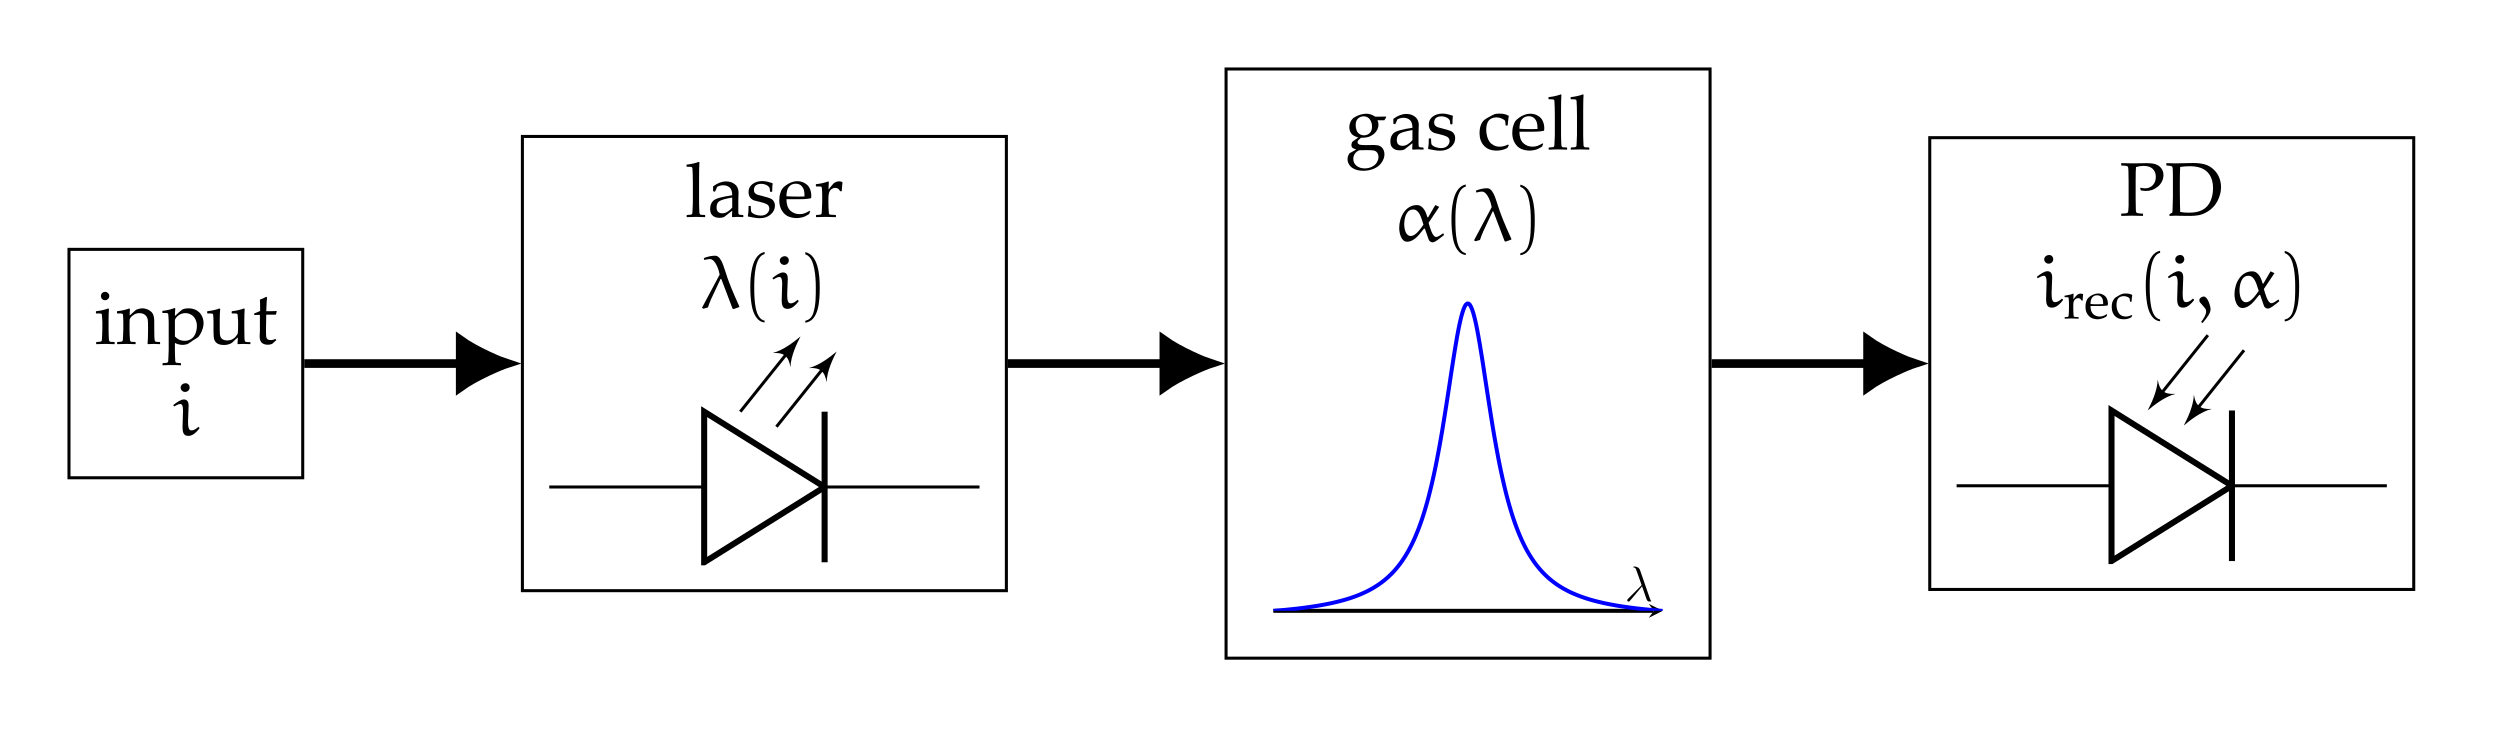 <?xml version="1.0" encoding="UTF-8"?>
<svg xmlns="http://www.w3.org/2000/svg" xmlns:xlink="http://www.w3.org/1999/xlink" width="327.14pt" height="97.42pt" viewBox="0 0 327.14 97.42" version="1.1">
<defs>
<g>
<symbol overflow="visible" id="glyph0-0">
<path style="stroke:none;" d="M 2.344 -2.312 L 2.219 -2.516 C 2.426 -2.586 2.531 -2.695 2.531 -2.844 C 2.531 -3.094 2.41 -3.219 2.172 -3.219 C 1.984 -3.219 1.836 -3.148 1.734 -3.016 C 1.641 -2.879 1.594 -2.707 1.594 -2.5 C 1.594 -2.281 1.672 -2.086 1.828 -1.922 C 1.984 -1.754 2.188 -1.672 2.438 -1.672 C 2.738 -1.672 2.988 -1.77 3.188 -1.969 C 3.383 -2.176 3.484 -2.43 3.484 -2.734 C 3.484 -3.117 3.352 -3.438 3.094 -3.688 C 2.844 -3.945 2.539 -4.078 2.188 -4.078 C 1.789 -4.078 1.453 -3.93 1.172 -3.641 C 0.891 -3.348 0.75 -3 0.75 -2.594 C 0.75 -2.051 0.926 -1.598 1.281 -1.234 C 1.645 -0.879 2.094 -0.703 2.625 -0.703 C 3.188 -0.703 3.648 -0.91 4.016 -1.328 C 4.379 -1.742 4.562 -2.254 4.562 -2.859 C 4.562 -3.391 4.41 -3.832 4.109 -4.188 C 3.816 -4.539 3.406 -4.773 2.875 -4.891 L 3.062 -5.25 C 3.656 -5.125 4.129 -4.848 4.484 -4.422 C 4.848 -3.992 5.031 -3.484 5.031 -2.891 C 5.031 -2.18 4.797 -1.578 4.328 -1.078 C 3.867 -0.578 3.297 -0.328 2.609 -0.328 C 1.93 -0.328 1.379 -0.535 0.953 -0.953 C 0.523 -1.379 0.312 -1.922 0.312 -2.578 C 0.312 -3.086 0.492 -3.531 0.859 -3.906 C 1.223 -4.289 1.66 -4.484 2.172 -4.484 C 2.648 -4.484 3.055 -4.328 3.391 -4.016 C 3.734 -3.703 3.906 -3.301 3.906 -2.812 C 3.906 -2.383 3.758 -2.023 3.469 -1.734 C 3.188 -1.441 2.836 -1.297 2.422 -1.297 C 2.055 -1.297 1.766 -1.41 1.547 -1.641 C 1.328 -1.867 1.219 -2.164 1.219 -2.531 C 1.219 -2.801 1.305 -3.035 1.484 -3.234 C 1.66 -3.441 1.891 -3.547 2.172 -3.547 C 2.379 -3.547 2.547 -3.477 2.672 -3.344 C 2.797 -3.219 2.859 -3.062 2.859 -2.875 C 2.859 -2.57 2.688 -2.383 2.344 -2.312 Z M 2.344 -2.312 "/>
</symbol>
<symbol overflow="visible" id="glyph0-1">
<path style="stroke:none;" d="M 1.406 -6.812 C 1.551 -6.812 1.676 -6.758 1.781 -6.656 C 1.895 -6.551 1.953 -6.422 1.953 -6.266 C 1.953 -6.117 1.895 -5.988 1.781 -5.875 C 1.676 -5.77 1.551 -5.719 1.406 -5.719 C 1.25 -5.719 1.117 -5.77 1.016 -5.875 C 0.91 -5.977 0.859 -6.109 0.859 -6.266 C 0.859 -6.422 0.91 -6.551 1.016 -6.656 C 1.117 -6.758 1.25 -6.812 1.406 -6.812 Z M 1.812 -4.641 L 1.906 -4.578 C 1.875 -4.148 1.859 -3.609 1.859 -2.953 L 1.859 -1.859 C 1.859 -1.785 1.863 -1.551 1.875 -1.156 C 1.883 -0.77 1.895 -0.547 1.906 -0.484 C 1.926 -0.422 1.953 -0.375 1.984 -0.344 C 2.016 -0.312 2.051 -0.289 2.094 -0.281 C 2.133 -0.281 2.305 -0.27 2.609 -0.25 L 2.656 -0.203 L 2.656 0 L 2.625 0.031 C 2.219 0.008 1.828 0 1.453 0 C 1.078 0 0.688 0.008 0.281 0.031 L 0.234 0 L 0.234 -0.203 L 0.281 -0.25 C 0.594 -0.27 0.77 -0.285 0.812 -0.297 C 0.852 -0.305 0.891 -0.328 0.922 -0.359 C 0.953 -0.391 0.973 -0.438 0.984 -0.5 C 0.992 -0.562 1.004 -0.77 1.016 -1.125 C 1.035 -1.477 1.047 -1.742 1.047 -1.922 L 1.047 -2.891 C 1.047 -3.016 1.035 -3.188 1.016 -3.406 C 1.004 -3.633 0.992 -3.773 0.984 -3.828 C 0.984 -3.879 0.961 -3.914 0.922 -3.938 C 0.879 -3.969 0.789 -3.984 0.656 -3.984 L 0.25 -3.984 L 0.203 -4.031 L 0.203 -4.234 L 0.25 -4.281 C 0.863 -4.352 1.383 -4.473 1.812 -4.641 Z M 1.438 0.297 Z M 1.438 0.297 "/>
</symbol>
<symbol overflow="visible" id="glyph0-2">
<path style="stroke:none;" d="M 1.672 -4.641 L 1.75 -4.578 C 1.738 -4.359 1.727 -4.07 1.719 -3.719 C 1.977 -3.938 2.223 -4.156 2.453 -4.375 C 2.523 -4.438 2.586 -4.477 2.641 -4.5 C 2.703 -4.531 2.801 -4.562 2.938 -4.594 C 3.082 -4.633 3.227 -4.656 3.375 -4.656 C 3.625 -4.656 3.863 -4.602 4.094 -4.5 C 4.32 -4.395 4.492 -4.273 4.609 -4.141 C 4.734 -4.004 4.816 -3.844 4.859 -3.656 C 4.91 -3.469 4.938 -3.234 4.938 -2.953 L 4.938 -2.094 C 4.938 -2.039 4.941 -1.641 4.953 -0.891 C 4.961 -0.578 5 -0.391 5.062 -0.328 C 5.125 -0.273 5.328 -0.25 5.672 -0.25 L 5.703 -0.203 L 5.703 0 L 5.672 0.031 C 5.254 0.008 4.973 0 4.828 0 C 4.742 0 4.508 0.008 4.125 0.031 L 4.062 -0.016 C 4.102 -0.43 4.125 -0.984 4.125 -1.672 L 4.125 -2.297 C 4.125 -2.68 4.113 -2.957 4.094 -3.125 C 4.07 -3.301 4.016 -3.457 3.922 -3.594 C 3.836 -3.727 3.719 -3.832 3.562 -3.906 C 3.414 -3.988 3.234 -4.031 3.016 -4.031 C 2.848 -4.031 2.703 -4.008 2.578 -3.969 C 2.461 -3.938 2.332 -3.867 2.188 -3.766 C 2.039 -3.66 1.93 -3.562 1.859 -3.469 C 1.785 -3.375 1.738 -3.285 1.719 -3.203 C 1.707 -3.129 1.703 -2.961 1.703 -2.703 L 1.703 -1.859 C 1.703 -1.785 1.707 -1.551 1.719 -1.156 C 1.738 -0.77 1.754 -0.547 1.766 -0.484 C 1.773 -0.422 1.797 -0.375 1.828 -0.344 C 1.859 -0.312 1.895 -0.289 1.938 -0.281 C 1.977 -0.281 2.156 -0.27 2.469 -0.25 L 2.5 -0.203 L 2.5 0 L 2.469 0.031 C 2.062 0.008 1.672 0 1.297 0 C 0.922 0 0.531 0.008 0.125 0.031 L 0.078 0 L 0.078 -0.203 L 0.125 -0.25 C 0.438 -0.27 0.613 -0.285 0.656 -0.297 C 0.695 -0.305 0.734 -0.328 0.766 -0.359 C 0.797 -0.391 0.816 -0.438 0.828 -0.5 C 0.836 -0.562 0.848 -0.77 0.859 -1.125 C 0.879 -1.477 0.891 -1.742 0.891 -1.922 L 0.891 -2.891 C 0.891 -3.016 0.883 -3.188 0.875 -3.406 C 0.863 -3.633 0.852 -3.773 0.844 -3.828 C 0.832 -3.879 0.805 -3.914 0.766 -3.938 C 0.723 -3.969 0.641 -3.984 0.516 -3.984 L 0.109 -3.984 L 0.062 -4.031 L 0.062 -4.234 L 0.094 -4.281 C 0.719 -4.352 1.242 -4.473 1.672 -4.641 Z M 1.672 -4.641 "/>
</symbol>
<symbol overflow="visible" id="glyph0-3">
<path style="stroke:none;" d="M 1.797 -4.703 L 1.891 -4.641 C 1.859 -4.266 1.844 -3.938 1.844 -3.656 C 2.281 -4.062 2.582 -4.328 2.75 -4.453 C 2.926 -4.586 3.227 -4.656 3.656 -4.656 C 3.926 -4.656 4.172 -4.613 4.391 -4.531 C 4.609 -4.457 4.805 -4.336 4.984 -4.172 C 5.172 -4.004 5.316 -3.797 5.422 -3.547 C 5.535 -3.297 5.594 -3.004 5.594 -2.672 C 5.594 -2.441 5.551 -2.207 5.469 -1.969 C 5.395 -1.727 5.297 -1.504 5.172 -1.297 C 5.055 -1.098 4.961 -0.961 4.891 -0.891 C 4.816 -0.828 4.664 -0.727 4.438 -0.594 C 4.227 -0.469 4.023 -0.332 3.828 -0.188 C 3.691 -0.094 3.594 -0.031 3.531 0 C 3.477 0.031 3.383 0.055 3.25 0.078 C 3.125 0.109 2.988 0.125 2.844 0.125 C 2.508 0.125 2.176 0.039 1.844 -0.125 L 1.844 0.906 C 1.844 0.977 1.848 1.207 1.859 1.594 C 1.867 1.988 1.879 2.219 1.891 2.281 C 1.91 2.344 1.938 2.391 1.969 2.422 C 2 2.453 2.035 2.469 2.078 2.469 C 2.117 2.477 2.289 2.492 2.594 2.516 L 2.641 2.562 L 2.641 2.766 L 2.609 2.797 C 2.203 2.773 1.812 2.766 1.438 2.766 C 1.062 2.766 0.672 2.773 0.266 2.797 L 0.219 2.766 L 0.219 2.562 L 0.266 2.516 C 0.578 2.492 0.754 2.477 0.797 2.469 C 0.836 2.457 0.875 2.438 0.906 2.406 C 0.938 2.375 0.957 2.32 0.969 2.25 C 0.977 2.188 0.988 1.973 1 1.609 C 1.02 1.242 1.031 0.969 1.031 0.781 L 1.031 -2.938 C 1.031 -3.113 1.02 -3.312 1 -3.531 C 0.988 -3.75 0.977 -3.875 0.969 -3.906 C 0.957 -3.945 0.93 -3.977 0.891 -4 C 0.859 -4.031 0.781 -4.047 0.656 -4.047 L 0.25 -4.047 L 0.203 -4.078 L 0.203 -4.297 L 0.234 -4.328 C 0.859 -4.398 1.379 -4.523 1.797 -4.703 Z M 1.844 -0.969 C 1.988 -0.812 2.172 -0.676 2.391 -0.562 C 2.609 -0.457 2.852 -0.406 3.125 -0.406 C 3.438 -0.406 3.711 -0.484 3.953 -0.641 C 4.203 -0.797 4.391 -1.023 4.516 -1.328 C 4.648 -1.641 4.719 -1.984 4.719 -2.359 C 4.719 -2.66 4.656 -2.941 4.531 -3.203 C 4.414 -3.461 4.234 -3.664 3.984 -3.812 C 3.742 -3.957 3.484 -4.031 3.203 -4.031 C 3.023 -4.031 2.852 -4 2.688 -3.938 C 2.531 -3.883 2.379 -3.797 2.234 -3.672 C 2.098 -3.555 2 -3.445 1.938 -3.344 C 1.875 -3.238 1.844 -3.148 1.844 -3.078 C 1.844 -3.016 1.844 -2.941 1.844 -2.859 Z M 1.844 -0.969 "/>
</symbol>
<symbol overflow="visible" id="glyph0-4">
<path style="stroke:none;" d="M 1.688 -4.641 L 1.781 -4.578 C 1.738 -4.148 1.719 -3.609 1.719 -2.953 L 1.719 -1.828 C 1.719 -1.41 1.75 -1.117 1.812 -0.953 C 1.875 -0.785 1.984 -0.66 2.141 -0.578 C 2.297 -0.492 2.484 -0.453 2.703 -0.453 C 2.941 -0.453 3.156 -0.5 3.344 -0.594 C 3.539 -0.688 3.703 -0.816 3.828 -0.984 C 3.961 -1.148 4.039 -1.258 4.062 -1.312 C 4.082 -1.375 4.098 -1.539 4.109 -1.812 L 4.125 -2.359 L 4.125 -2.891 C 4.125 -3.016 4.113 -3.188 4.094 -3.406 C 4.082 -3.633 4.07 -3.773 4.062 -3.828 C 4.051 -3.879 4.023 -3.914 3.984 -3.938 C 3.941 -3.969 3.859 -3.984 3.734 -3.984 L 3.328 -3.984 L 3.281 -4.031 L 3.281 -4.234 L 3.328 -4.281 C 3.941 -4.352 4.461 -4.473 4.891 -4.641 L 4.984 -4.578 C 4.953 -4.148 4.938 -3.609 4.938 -2.953 L 4.938 -2.094 C 4.938 -2.051 4.941 -1.656 4.953 -0.906 C 4.961 -0.625 4.977 -0.453 5 -0.391 C 5.031 -0.336 5.066 -0.297 5.109 -0.266 C 5.16 -0.242 5.305 -0.234 5.547 -0.234 L 5.688 -0.234 L 5.734 -0.203 L 5.734 0 L 5.688 0.031 C 5.238 0.008 4.938 0 4.781 0 C 4.582 0 4.352 0.008 4.094 0.031 L 4.047 0 C 4.066 -0.332 4.082 -0.613 4.094 -0.844 C 3.883 -0.688 3.648 -0.473 3.391 -0.203 C 3.285 -0.109 3.141 -0.031 2.953 0.031 C 2.766 0.102 2.551 0.141 2.312 0.141 C 1.945 0.141 1.66 0.082 1.453 -0.031 C 1.254 -0.145 1.113 -0.301 1.031 -0.5 C 0.945 -0.707 0.906 -1.055 0.906 -1.547 L 0.906 -2.891 C 0.906 -3.016 0.898 -3.188 0.891 -3.406 C 0.879 -3.633 0.867 -3.773 0.859 -3.828 C 0.848 -3.879 0.82 -3.914 0.781 -3.938 C 0.738 -3.969 0.656 -3.984 0.531 -3.984 L 0.125 -3.984 L 0.078 -4.031 L 0.078 -4.234 L 0.109 -4.281 C 0.734 -4.352 1.258 -4.473 1.688 -4.641 Z M 2.844 -4.953 Z M 2.891 0.297 Z M 2.891 0.297 "/>
</symbol>
<symbol overflow="visible" id="glyph0-5">
<path style="stroke:none;" d="M 0.219 -3.828 L 0.219 -3.953 L 0.266 -4 C 0.566 -4.113 0.812 -4.219 1 -4.312 C 1 -5.156 0.988 -5.648 0.969 -5.797 C 1.301 -5.91 1.578 -6.035 1.797 -6.172 L 1.906 -6.062 C 1.875 -5.863 1.836 -5.27 1.797 -4.281 C 1.953 -4.281 2.125 -4.281 2.312 -4.281 C 2.695 -4.281 2.973 -4.289 3.141 -4.312 L 3.172 -4.281 L 3.078 -3.875 L 3.047 -3.828 C 2.879 -3.828 2.695 -3.828 2.5 -3.828 C 2.312 -3.828 2.078 -3.828 1.797 -3.828 L 1.766 -1.844 C 1.766 -1.383 1.773 -1.082 1.797 -0.938 C 1.816 -0.801 1.875 -0.691 1.969 -0.609 C 2.062 -0.535 2.203 -0.5 2.391 -0.5 C 2.609 -0.5 2.812 -0.555 3 -0.672 L 3.109 -0.484 C 3.035 -0.43 2.852 -0.27 2.562 0 C 2.383 0.07 2.211 0.109 2.047 0.109 C 1.305 0.109 0.938 -0.242 0.938 -0.953 C 0.938 -1.211 0.945 -1.43 0.969 -1.609 C 0.969 -1.66 0.969 -1.719 0.969 -1.781 L 0.969 -3.797 L 0.766 -3.797 C 0.617 -3.797 0.453 -3.789 0.266 -3.781 Z M 0.219 -3.828 "/>
</symbol>
<symbol overflow="visible" id="glyph0-6">
<path style="stroke:none;" d="M 1.828 -7.203 L 1.906 -7.156 C 1.875 -6.781 1.859 -6.031 1.859 -4.906 L 1.859 -1.859 C 1.859 -1.785 1.863 -1.551 1.875 -1.156 C 1.883 -0.77 1.895 -0.547 1.906 -0.484 C 1.926 -0.422 1.953 -0.375 1.984 -0.344 C 2.016 -0.312 2.051 -0.289 2.094 -0.281 C 2.133 -0.281 2.312 -0.27 2.625 -0.25 L 2.656 -0.203 L 2.656 0 L 2.625 0.031 C 2.219 0.008 1.828 0 1.453 0 C 1.078 0 0.688 0.008 0.281 0.031 L 0.234 0 L 0.234 -0.203 L 0.281 -0.25 C 0.594 -0.27 0.77 -0.285 0.812 -0.297 C 0.852 -0.305 0.891 -0.328 0.922 -0.359 C 0.953 -0.391 0.973 -0.438 0.984 -0.5 C 0.992 -0.562 1.004 -0.77 1.016 -1.125 C 1.035 -1.477 1.047 -1.742 1.047 -1.922 L 1.047 -4.453 L 1.031 -5.484 C 1.02 -5.836 1.008 -6.082 1 -6.219 C 0.988 -6.363 0.973 -6.445 0.953 -6.469 C 0.93 -6.5 0.895 -6.52 0.844 -6.531 C 0.801 -6.551 0.609 -6.562 0.266 -6.562 L 0.219 -6.594 L 0.219 -6.812 L 0.25 -6.844 C 0.875 -6.914 1.398 -7.035 1.828 -7.203 Z M 1.828 -7.203 "/>
</symbol>
<symbol overflow="visible" id="glyph0-7">
<path style="stroke:none;" d="M 1.031 -3.297 L 0.844 -3.344 L 0.797 -3.391 L 0.797 -4 C 1.379 -4.426 1.941 -4.641 2.484 -4.641 C 2.859 -4.641 3.164 -4.566 3.406 -4.422 C 3.656 -4.285 3.836 -4.113 3.953 -3.906 C 4.066 -3.695 4.125 -3.453 4.125 -3.172 L 4.094 -2.203 L 4.094 -0.75 C 4.094 -0.551 4.102 -0.43 4.125 -0.391 C 4.156 -0.348 4.188 -0.316 4.219 -0.297 C 4.258 -0.285 4.328 -0.273 4.422 -0.266 L 4.703 -0.25 L 4.75 -0.203 L 4.75 0 L 4.703 0.031 C 4.473 0.008 4.254 0 4.047 0 C 3.848 0 3.613 0.008 3.344 0.031 L 3.266 -0.031 L 3.297 -0.812 L 2.234 0.016 C 2.055 0.086 1.859 0.125 1.641 0.125 C 1.379 0.125 1.156 0.078 0.969 -0.016 C 0.789 -0.109 0.648 -0.238 0.547 -0.406 C 0.453 -0.582 0.406 -0.789 0.406 -1.031 C 0.406 -1.508 0.551 -1.879 0.844 -2.141 C 1.145 -2.41 1.961 -2.641 3.297 -2.828 C 3.297 -3.305 3.188 -3.645 2.969 -3.844 C 2.75 -4.039 2.461 -4.141 2.109 -4.141 C 1.922 -4.141 1.75 -4.109 1.594 -4.047 C 1.438 -3.992 1.348 -3.953 1.328 -3.922 C 1.305 -3.891 1.219 -3.691 1.062 -3.328 Z M 3.297 -2.531 C 2.379 -2.375 1.805 -2.207 1.578 -2.031 C 1.359 -1.863 1.25 -1.598 1.25 -1.234 C 1.25 -0.723 1.504 -0.469 2.016 -0.469 C 2.441 -0.469 2.867 -0.719 3.297 -1.219 Z M 2.469 -4.953 Z M 2.359 0.297 Z M 2.359 0.297 "/>
</symbol>
<symbol overflow="visible" id="glyph0-8">
<path style="stroke:none;" d="M 0.484 -1.438 L 0.703 -1.438 L 0.75 -1.391 C 0.75 -1.117 0.766 -0.883 0.797 -0.688 C 0.891 -0.531 1.062 -0.406 1.312 -0.312 C 1.562 -0.219 1.805 -0.172 2.047 -0.172 C 2.391 -0.172 2.66 -0.258 2.859 -0.438 C 3.066 -0.625 3.172 -0.848 3.172 -1.109 C 3.172 -1.242 3.133 -1.363 3.062 -1.469 C 2.988 -1.57 2.875 -1.656 2.719 -1.719 C 2.57 -1.789 2.305 -1.875 1.922 -1.969 C 1.586 -2.039 1.352 -2.098 1.219 -2.141 C 1.082 -2.18 0.953 -2.254 0.828 -2.359 C 0.703 -2.461 0.609 -2.586 0.547 -2.734 C 0.484 -2.891 0.453 -3.062 0.453 -3.25 C 0.453 -3.688 0.625 -4.035 0.969 -4.297 C 1.312 -4.555 1.742 -4.688 2.266 -4.688 C 2.484 -4.688 2.719 -4.656 2.969 -4.594 C 3.227 -4.531 3.426 -4.473 3.562 -4.422 L 3.609 -4.359 C 3.578 -4.223 3.555 -3.879 3.547 -3.328 L 3.516 -3.281 L 3.312 -3.281 L 3.266 -3.328 C 3.254 -3.523 3.238 -3.66 3.219 -3.734 C 3.195 -3.816 3.141 -3.906 3.047 -4 C 2.953 -4.094 2.816 -4.172 2.641 -4.234 C 2.473 -4.297 2.289 -4.328 2.094 -4.328 C 1.895 -4.328 1.727 -4.297 1.594 -4.234 C 1.457 -4.18 1.348 -4.094 1.266 -3.969 C 1.191 -3.852 1.156 -3.711 1.156 -3.547 C 1.156 -3.422 1.176 -3.312 1.219 -3.219 C 1.27 -3.125 1.348 -3.047 1.453 -2.984 C 1.555 -2.922 1.664 -2.879 1.781 -2.859 L 2.312 -2.719 C 2.77 -2.602 3.094 -2.504 3.281 -2.422 C 3.477 -2.348 3.629 -2.227 3.734 -2.062 C 3.848 -1.895 3.906 -1.695 3.906 -1.469 C 3.906 -1.02 3.719 -0.633 3.344 -0.312 C 2.977 0.008 2.504 0.172 1.922 0.172 C 1.711 0.172 1.457 0.145 1.156 0.094 C 0.852 0.051 0.598 0.004 0.391 -0.047 L 0.359 -0.109 L 0.406 -0.438 C 0.426 -0.539 0.438 -0.641 0.438 -0.734 C 0.438 -0.836 0.441 -1.055 0.453 -1.391 Z M 0.484 -1.438 "/>
</symbol>
<symbol overflow="visible" id="glyph0-9">
<path style="stroke:none;" d="M 4.297 -0.719 L 4.141 -0.359 C 3.805 -0.141 3.504 0 3.234 0.062 C 2.973 0.125 2.738 0.156 2.531 0.156 C 2.145 0.156 1.773 0.082 1.422 -0.062 C 1.078 -0.219 0.797 -0.477 0.578 -0.844 C 0.359 -1.207 0.25 -1.645 0.25 -2.156 C 0.25 -2.5 0.289 -2.805 0.375 -3.078 C 0.457 -3.359 0.547 -3.562 0.641 -3.688 C 0.734 -3.82 0.891 -3.969 1.109 -4.125 C 1.328 -4.289 1.562 -4.422 1.812 -4.516 C 2.062 -4.617 2.328 -4.672 2.609 -4.672 C 2.992 -4.672 3.332 -4.578 3.625 -4.391 C 3.926 -4.211 4.133 -3.977 4.25 -3.688 C 4.375 -3.406 4.438 -3.102 4.438 -2.781 C 4.438 -2.688 4.43 -2.594 4.422 -2.5 L 4.375 -2.438 C 4.156 -2.383 3.859 -2.348 3.484 -2.328 C 3.109 -2.316 2.863 -2.312 2.75 -2.312 L 1.188 -2.312 C 1.188 -1.645 1.352 -1.148 1.688 -0.828 C 2.02 -0.516 2.426 -0.359 2.906 -0.359 C 3.133 -0.359 3.352 -0.395 3.562 -0.469 C 3.77 -0.551 3.988 -0.66 4.219 -0.797 Z M 1.188 -2.703 C 1.238 -2.691 1.457 -2.68 1.844 -2.672 C 2.238 -2.66 2.531 -2.656 2.719 -2.656 C 3.176 -2.656 3.453 -2.66 3.547 -2.672 C 3.547 -2.754 3.547 -2.816 3.547 -2.859 C 3.547 -3.359 3.441 -3.727 3.234 -3.969 C 3.035 -4.219 2.758 -4.344 2.406 -4.344 C 2.02 -4.344 1.719 -4.203 1.5 -3.922 C 1.289 -3.648 1.188 -3.242 1.188 -2.703 Z M 2.547 -4.953 Z M 2.484 0.297 Z M 2.484 0.297 "/>
</symbol>
<symbol overflow="visible" id="glyph0-10">
<path style="stroke:none;" d="M 1.875 -4.641 L 1.969 -4.578 C 1.945 -4.391 1.93 -4.055 1.922 -3.578 L 2.281 -4.031 C 2.406 -4.188 2.508 -4.305 2.594 -4.391 C 2.688 -4.473 2.797 -4.535 2.922 -4.578 C 3.047 -4.629 3.176 -4.656 3.312 -4.656 C 3.445 -4.656 3.578 -4.625 3.703 -4.562 L 3.75 -4.5 C 3.695 -4.062 3.664 -3.68 3.656 -3.359 L 3.438 -3.359 C 3.301 -3.648 3.094 -3.797 2.812 -3.797 C 2.602 -3.797 2.426 -3.734 2.281 -3.609 C 2.133 -3.484 2.035 -3.32 1.984 -3.125 C 1.93 -2.938 1.906 -2.691 1.906 -2.391 L 1.906 -1.859 C 1.906 -1.754 1.91 -1.508 1.922 -1.125 C 1.941 -0.75 1.957 -0.531 1.969 -0.469 C 1.977 -0.414 2 -0.375 2.031 -0.344 C 2.062 -0.32 2.102 -0.305 2.156 -0.297 C 2.207 -0.285 2.441 -0.27 2.859 -0.25 L 2.891 -0.203 L 2.891 0 L 2.859 0.031 C 2.422 0.008 1.969 0 1.5 0 C 1.125 0 0.734 0.008 0.328 0.031 L 0.281 0 L 0.281 -0.203 L 0.328 -0.25 C 0.641 -0.27 0.816 -0.285 0.859 -0.297 C 0.898 -0.305 0.938 -0.328 0.969 -0.359 C 1 -0.391 1.02 -0.438 1.031 -0.5 C 1.039 -0.562 1.051 -0.77 1.062 -1.125 C 1.082 -1.477 1.094 -1.742 1.094 -1.922 L 1.094 -2.891 C 1.094 -3.016 1.086 -3.188 1.078 -3.406 C 1.066 -3.633 1.055 -3.773 1.047 -3.828 C 1.035 -3.879 1.008 -3.914 0.969 -3.938 C 0.926 -3.969 0.844 -3.984 0.719 -3.984 L 0.312 -3.984 L 0.266 -4.031 L 0.266 -4.234 L 0.297 -4.281 C 0.922 -4.352 1.445 -4.473 1.875 -4.641 Z M 1.875 -4.641 "/>
</symbol>
<symbol overflow="visible" id="glyph0-11">
<path style="stroke:none;" d="M 5.375 -4.297 L 5.406 -4.219 C 5.27 -4.008 5.188 -3.875 5.156 -3.812 L 4.25 -3.812 C 4.344 -3.633 4.391 -3.445 4.391 -3.25 C 4.391 -3.02 4.336 -2.797 4.234 -2.578 C 4.129 -2.367 3.984 -2.188 3.797 -2.031 C 3.609 -1.875 3.395 -1.75 3.156 -1.656 C 2.914 -1.57 2.645 -1.531 2.344 -1.531 L 2.109 -1.531 C 1.922 -1.375 1.797 -1.258 1.734 -1.188 C 1.68 -1.113 1.656 -1.035 1.656 -0.953 C 1.656 -0.816 1.719 -0.719 1.844 -0.656 C 1.977 -0.594 2.254 -0.562 2.672 -0.562 L 3.766 -0.578 C 4.109 -0.578 4.367 -0.535 4.547 -0.453 C 4.734 -0.379 4.883 -0.238 5 -0.031 C 5.113 0.176 5.172 0.398 5.172 0.641 C 5.172 0.992 5.051 1.348 4.812 1.703 C 4.582 2.055 4.25 2.328 3.812 2.516 C 3.375 2.703 2.91 2.797 2.422 2.797 C 2.129 2.797 1.859 2.766 1.609 2.703 C 1.367 2.641 1.156 2.547 0.969 2.422 C 0.781 2.297 0.629 2.129 0.516 1.922 C 0.398 1.723 0.344 1.516 0.344 1.297 C 0.344 1.18 0.359 1.055 0.391 0.922 C 0.43 0.797 0.504 0.656 0.609 0.5 L 1.484 0.016 C 1.203 -0.078 1.023 -0.164 0.953 -0.25 C 0.879 -0.332 0.844 -0.438 0.844 -0.562 C 0.844 -0.688 0.883 -0.832 0.969 -1 L 1.75 -1.562 C 1.289 -1.688 0.977 -1.867 0.812 -2.109 C 0.656 -2.348 0.578 -2.609 0.578 -2.891 C 0.578 -3.148 0.633 -3.398 0.75 -3.641 C 0.863 -3.879 1.031 -4.066 1.25 -4.203 C 1.477 -4.348 1.734 -4.461 2.016 -4.547 C 2.305 -4.629 2.566 -4.672 2.797 -4.672 C 3.203 -4.672 3.594 -4.539 3.969 -4.281 C 4.551 -4.281 5.02 -4.285 5.375 -4.297 Z M 1.406 -3.172 C 1.406 -2.973 1.441 -2.758 1.516 -2.531 C 1.598 -2.301 1.727 -2.129 1.906 -2.016 C 2.082 -1.898 2.281 -1.844 2.5 -1.844 C 2.781 -1.844 3.023 -1.938 3.234 -2.125 C 3.441 -2.312 3.547 -2.609 3.547 -3.016 C 3.547 -3.348 3.453 -3.648 3.266 -3.922 C 3.078 -4.191 2.805 -4.328 2.453 -4.328 C 2.16 -4.328 1.91 -4.227 1.703 -4.031 C 1.504 -3.844 1.406 -3.555 1.406 -3.172 Z M 2.844 0.094 C 2.312 0.094 2.004 0.098 1.922 0.109 C 1.848 0.117 1.738 0.172 1.594 0.266 C 1.445 0.367 1.328 0.504 1.234 0.672 C 1.141 0.836 1.094 1.023 1.094 1.234 C 1.094 1.598 1.227 1.895 1.5 2.125 C 1.781 2.363 2.145 2.484 2.594 2.484 C 2.938 2.484 3.254 2.41 3.547 2.266 C 3.836 2.117 4.051 1.926 4.188 1.688 C 4.32 1.445 4.391 1.219 4.391 1 C 4.391 0.781 4.332 0.586 4.219 0.422 C 4.102 0.266 3.953 0.172 3.766 0.141 C 3.586 0.109 3.281 0.094 2.844 0.094 Z M 2.844 0.094 "/>
</symbol>
<symbol overflow="visible" id="glyph0-12">
<path style="stroke:none;" d="M 4.219 -0.516 L 4.031 -0.188 C 3.613 0.039 3.145 0.156 2.625 0.156 C 1.914 0.156 1.363 -0.055 0.969 -0.484 C 0.582 -0.91 0.391 -1.457 0.391 -2.125 C 0.391 -2.438 0.422 -2.711 0.484 -2.953 C 0.555 -3.191 0.641 -3.383 0.734 -3.531 C 0.836 -3.688 0.953 -3.812 1.078 -3.906 C 1.203 -4 1.41 -4.125 1.703 -4.281 C 1.992 -4.445 2.211 -4.555 2.359 -4.609 C 2.516 -4.66 2.723 -4.688 2.984 -4.688 C 3.492 -4.688 3.906 -4.586 4.219 -4.391 C 4.156 -4.023 4.109 -3.617 4.078 -3.172 L 4.047 -3.125 L 3.844 -3.125 L 3.797 -3.172 C 3.785 -3.441 3.766 -3.625 3.734 -3.719 C 3.711 -3.812 3.582 -3.91 3.344 -4.016 C 3.113 -4.129 2.867 -4.188 2.609 -4.188 C 2.336 -4.188 2.098 -4.129 1.891 -4.016 C 1.68 -3.898 1.523 -3.719 1.422 -3.469 C 1.316 -3.219 1.266 -2.914 1.266 -2.562 C 1.266 -2.258 1.305 -1.961 1.391 -1.672 C 1.473 -1.391 1.582 -1.156 1.719 -0.969 C 1.863 -0.789 2.047 -0.645 2.266 -0.531 C 2.492 -0.414 2.75 -0.359 3.031 -0.359 C 3.207 -0.359 3.379 -0.379 3.547 -0.422 C 3.711 -0.461 3.906 -0.535 4.125 -0.641 Z M 4.219 -0.516 "/>
</symbol>
<symbol overflow="visible" id="glyph0-13">
<path style="stroke:none;" d="M 0.281 -6.875 C 1.102 -6.852 1.625 -6.844 1.844 -6.844 C 2.156 -6.844 2.5 -6.848 2.875 -6.859 C 3.281 -6.867 3.531 -6.875 3.625 -6.875 C 4.07 -6.875 4.441 -6.828 4.734 -6.734 C 5.035 -6.641 5.285 -6.469 5.484 -6.219 C 5.68 -5.969 5.781 -5.664 5.781 -5.312 C 5.781 -5.02 5.711 -4.738 5.578 -4.469 C 5.441 -4.195 5.25 -3.961 5 -3.766 C 4.758 -3.578 4.516 -3.441 4.266 -3.359 C 4.016 -3.273 3.754 -3.234 3.484 -3.234 C 3.285 -3.234 3.062 -3.258 2.812 -3.312 L 2.734 -3.609 L 2.781 -3.656 C 3.02 -3.602 3.219 -3.578 3.375 -3.578 C 3.789 -3.578 4.129 -3.719 4.391 -4 C 4.648 -4.281 4.781 -4.641 4.781 -5.078 C 4.781 -5.516 4.645 -5.863 4.375 -6.125 C 4.113 -6.383 3.707 -6.516 3.156 -6.516 C 2.863 -6.516 2.539 -6.461 2.188 -6.359 C 2.156 -6.109 2.141 -5.504 2.141 -4.547 L 2.141 -2.297 L 2.156 -1.344 C 2.156 -0.977 2.16 -0.738 2.172 -0.625 C 2.191 -0.52 2.219 -0.445 2.25 -0.406 C 2.281 -0.375 2.336 -0.348 2.422 -0.328 C 2.516 -0.305 2.734 -0.285 3.078 -0.266 L 3.109 -0.25 L 3.109 0 L 3.078 0.031 C 2.242 0.008 1.773 0 1.672 0 C 1.566 0 1.102 0.008 0.281 0.031 L 0.25 0 L 0.25 -0.25 L 0.281 -0.266 C 0.582 -0.285 0.785 -0.301 0.891 -0.312 C 0.992 -0.332 1.062 -0.359 1.094 -0.391 C 1.125 -0.422 1.148 -0.488 1.172 -0.594 C 1.191 -0.695 1.207 -0.922 1.219 -1.266 L 1.219 -4.547 L 1.203 -5.5 C 1.203 -5.863 1.191 -6.098 1.172 -6.203 C 1.16 -6.316 1.141 -6.391 1.109 -6.422 C 1.078 -6.461 1.016 -6.492 0.922 -6.516 C 0.836 -6.535 0.625 -6.551 0.281 -6.562 L 0.25 -6.594 L 0.25 -6.844 Z M 0.281 -6.875 "/>
</symbol>
<symbol overflow="visible" id="glyph0-14">
<path style="stroke:none;" d="M 0.141 -6.844 L 0.188 -6.875 C 0.75 -6.852 1.129 -6.844 1.328 -6.844 L 3.609 -6.891 C 4.254 -6.891 4.785 -6.828 5.203 -6.703 C 5.617 -6.578 5.988 -6.363 6.312 -6.062 C 6.633 -5.77 6.879 -5.422 7.047 -5.016 C 7.211 -4.617 7.297 -4.195 7.297 -3.75 C 7.297 -3.312 7.219 -2.879 7.062 -2.453 C 6.914 -2.023 6.703 -1.641 6.422 -1.297 C 6.141 -0.961 5.816 -0.691 5.453 -0.484 C 5.098 -0.273 4.738 -0.133 4.375 -0.062 C 4.02 0 3.656 0.031 3.281 0.031 C 3.031 0.031 2.551 0.023 1.844 0.016 C 1.613 0.004 1.461 0 1.391 0 C 1.172 0 0.898 0.008 0.578 0.031 L 0.547 0 L 0.547 -0.156 L 0.578 -0.203 C 0.766 -0.305 0.875 -0.367 0.906 -0.391 C 0.938 -0.41 0.957 -0.691 0.969 -1.234 C 0.988 -1.785 1 -2.203 1 -2.484 L 1 -5.375 C 1 -5.613 0.992 -5.805 0.984 -5.953 C 0.984 -6.109 0.973 -6.219 0.953 -6.281 C 0.941 -6.352 0.922 -6.398 0.891 -6.422 C 0.867 -6.453 0.832 -6.473 0.781 -6.484 C 0.738 -6.504 0.664 -6.52 0.562 -6.531 L 0.188 -6.562 L 0.141 -6.594 Z M 1.953 -0.484 C 2.273 -0.422 2.656 -0.391 3.094 -0.391 C 3.844 -0.391 4.441 -0.516 4.891 -0.766 C 5.348 -1.023 5.688 -1.398 5.906 -1.891 C 6.133 -2.391 6.25 -2.953 6.25 -3.578 C 6.25 -4.492 6.004 -5.203 5.516 -5.703 C 5.023 -6.211 4.254 -6.469 3.203 -6.469 C 2.766 -6.469 2.348 -6.438 1.953 -6.375 C 1.922 -5.844 1.906 -5.242 1.906 -4.578 L 1.906 -3.047 L 1.922 -1.609 C 1.922 -1.336 1.93 -0.961 1.953 -0.484 Z M 1.953 -0.484 "/>
</symbol>
<symbol overflow="visible" id="glyph1-0">
<path style="stroke:none;" d=""/>
</symbol>
<symbol overflow="visible" id="glyph1-1">
<path style="stroke:none;" d="M 2.156 -3.906 C 2.156 -4.344 1.984 -4.688 1.531 -4.688 C 1.141 -4.688 0.594 -4.312 0.141 -3.953 L 0.266 -3.766 C 0.516 -3.922 0.844 -4.094 1.062 -4.094 C 1.328 -4.094 1.422 -3.766 1.422 -3.234 L 1.359 -1.031 C 1.359 -0.047 1.719 0.078 2.156 0.078 C 2.703 0.078 3.219 -0.438 3.562 -0.891 L 3.562 -1 L 3.422 -1.094 C 3.156 -0.859 2.891 -0.641 2.516 -0.641 C 2.156 -0.641 2.078 -1.078 2.078 -1.812 Z M 2.297 -6.234 C 2.297 -6.531 2.094 -6.812 1.75 -6.812 C 1.469 -6.812 1.109 -6.594 1.109 -6.25 C 1.109 -5.938 1.375 -5.672 1.688 -5.672 C 2.016 -5.672 2.266 -5.906 2.297 -6.234 Z M 2.297 -6.234 "/>
</symbol>
<symbol overflow="visible" id="glyph1-2">
<path style="stroke:none;" d="M 4.203 0.047 L 4.344 0.109 L 5.078 -0.156 C 5.078 -0.156 5.094 -0.188 5.094 -0.234 C 5.094 -0.25 5.078 -0.266 5.078 -0.266 C 4.078 -2.469 3.734 -3.422 3.547 -3.953 C 3.312 -4.594 3.016 -5.656 2.797 -6.094 C 2.469 -6.719 2.219 -6.875 1.891 -6.875 C 1.375 -6.875 0.875 -6.734 0.438 -6.562 L 0.516 -6.312 C 0.75 -6.375 1.062 -6.438 1.219 -6.438 C 2.031 -6.438 2.469 -4.75 2.516 -4.406 L 0.203 -0.062 L 0.391 0.062 L 0.984 -0.109 C 1.234 -0.891 1.328 -1.078 2.609 -3.781 C 2.609 -3.812 2.625 -3.844 2.672 -3.844 C 2.719 -3.844 2.734 -3.812 2.75 -3.781 Z M 4.203 0.047 "/>
</symbol>
<symbol overflow="visible" id="glyph1-3">
<path style="stroke:none;" d="M 4.016 -2.109 C 3.516 -1.391 2.938 -0.625 2.359 -0.625 C 1.672 -0.625 1.5 -1.578 1.5 -2.156 C 1.5 -2.891 1.734 -4.094 2.656 -4.094 C 3.406 -4.094 3.672 -3.234 4.016 -2.109 Z M 5.562 -4.672 L 4.625 -3.062 L 4.531 -3.078 C 4.375 -3.625 4.031 -4.672 3.156 -4.672 C 1.641 -4.672 0.844 -3.062 0.844 -1.688 C 0.844 -1 1.094 0.125 1.891 0.125 C 2.5 0.125 3.094 -0.375 3.453 -0.812 L 4.094 -1.594 L 4.203 -1.578 L 4.672 -0.234 C 4.719 0.016 4.969 0.203 5.203 0.203 C 5.547 0.203 6.031 -0.219 6.703 -0.75 L 6.641 -0.953 L 6.547 -0.953 C 6.266 -0.75 5.922 -0.5 5.672 -0.5 C 5.188 -0.5 4.859 -1.766 4.688 -2.359 C 4.688 -2.375 5.609 -3.75 6.078 -4.438 Z M 5.562 -4.672 "/>
</symbol>
<symbol overflow="visible" id="glyph1-4">
<path style="stroke:none;" d="M 1.094 2.094 C 1.797 1.281 2.141 0.766 2.141 0.266 C 2.141 -0.078 1.781 -1.375 1.25 -1.375 C 1 -1.375 0.672 -1.156 0.672 -0.891 C 0.672 -0.797 0.703 -0.688 0.734 -0.641 L 1.438 0.188 C 1.531 0.297 1.562 0.469 1.562 0.609 C 1.562 1 1.25 1.5 0.906 1.953 Z M 1.094 2.094 "/>
</symbol>
<symbol overflow="visible" id="glyph2-0">
<path style="stroke:none;" d=""/>
</symbol>
<symbol overflow="visible" id="glyph2-1">
<path style="stroke:none;" d="M 3 1.625 C 1.719 1.375 1.641 -1.047 1.641 -2.734 C 1.641 -4.234 1.734 -6.766 3 -7.094 L 3 -7.359 C 1.969 -7.172 1.516 -6.047 1.328 -5.078 C 1.172 -4.344 1.125 -3.562 1.125 -2.797 C 1.125 -1.984 1.172 -1.172 1.312 -0.375 C 1.469 0.562 1.953 1.781 3 1.859 Z M 3 1.625 "/>
</symbol>
<symbol overflow="visible" id="glyph2-2">
<path style="stroke:none;" d="M 0.859 -7.062 C 1.672 -6.781 1.891 -5.844 2.047 -5.094 C 2.188 -4.328 2.234 -3.531 2.234 -2.75 C 2.234 -1.609 2.25 -0.406 1.891 0.672 C 1.688 1.266 1.312 1.531 0.859 1.641 L 0.859 1.891 C 2.641 1.656 2.75 -1 2.75 -2.719 C 2.75 -4.375 2.547 -6.984 0.859 -7.344 Z M 0.859 -7.062 "/>
</symbol>
<symbol overflow="visible" id="glyph3-0">
<path style="stroke:none;" d=""/>
</symbol>
<symbol overflow="visible" id="glyph3-1">
<path style="stroke:none;" d="M 2.016 -4.047 C 1.844 -4.516 1.328 -4.516 1.25 -4.516 C 1.203 -4.516 1.141 -4.516 1.141 -4.453 C 1.141 -4.391 1.172 -4.391 1.203 -4.375 C 1.312 -4.375 1.391 -4.359 1.484 -4.172 C 1.547 -4.047 2.219 -2.094 2.219 -2.094 C 2.219 -2.078 2.219 -2.078 2.172 -2.016 L 0.469 -0.312 C 0.391 -0.234 0.344 -0.188 0.344 -0.094 C 0.344 0 0.422 0.078 0.531 0.078 C 0.547 0.078 0.625 0.062 0.656 0.016 C 0.766 -0.078 1.703 -1.219 2.281 -1.922 C 2.453 -1.406 2.672 -0.812 2.859 -0.266 C 2.906 -0.172 2.938 -0.078 3.016 0 C 3.094 0.062 3.094 0.062 3.281 0.062 L 3.406 0.062 C 3.438 0.062 3.484 0.062 3.484 0.016 C 3.484 -0.016 3.469 -0.016 3.438 -0.047 C 3.391 -0.109 3.344 -0.234 3.312 -0.312 Z M 2.016 -4.047 "/>
</symbol>
<symbol overflow="visible" id="glyph4-0">
<path style="stroke:none;" d="M 1.641 -1.609 L 1.562 -1.766 C 1.695 -1.816 1.766 -1.891 1.766 -1.984 C 1.766 -2.16 1.68 -2.25 1.516 -2.25 C 1.391 -2.25 1.289 -2.203 1.219 -2.109 C 1.145 -2.016 1.109 -1.895 1.109 -1.75 C 1.109 -1.594 1.164 -1.453 1.281 -1.328 C 1.395 -1.211 1.535 -1.156 1.703 -1.156 C 1.91 -1.156 2.082 -1.227 2.219 -1.375 C 2.363 -1.52 2.438 -1.703 2.438 -1.922 C 2.438 -2.18 2.348 -2.398 2.172 -2.578 C 1.992 -2.754 1.781 -2.844 1.531 -2.844 C 1.25 -2.844 1.008 -2.738 0.812 -2.531 C 0.613 -2.332 0.516 -2.094 0.516 -1.812 C 0.516 -1.426 0.641 -1.109 0.891 -0.859 C 1.148 -0.617 1.461 -0.5 1.828 -0.5 C 2.223 -0.5 2.547 -0.641 2.797 -0.922 C 3.055 -1.211 3.188 -1.57 3.188 -2 C 3.188 -2.375 3.082 -2.68 2.875 -2.922 C 2.664 -3.172 2.379 -3.336 2.016 -3.422 L 2.141 -3.672 C 2.555 -3.578 2.891 -3.379 3.141 -3.078 C 3.391 -2.785 3.516 -2.43 3.516 -2.016 C 3.516 -1.523 3.352 -1.102 3.031 -0.75 C 2.707 -0.406 2.305 -0.234 1.828 -0.234 C 1.348 -0.234 0.957 -0.379 0.656 -0.672 C 0.363 -0.961 0.219 -1.336 0.219 -1.797 C 0.219 -2.16 0.344 -2.473 0.594 -2.734 C 0.852 -2.992 1.16 -3.125 1.516 -3.125 C 1.848 -3.125 2.133 -3.016 2.375 -2.797 C 2.613 -2.586 2.734 -2.312 2.734 -1.969 C 2.734 -1.664 2.629 -1.41 2.422 -1.203 C 2.223 -1.004 1.984 -0.906 1.703 -0.906 C 1.441 -0.906 1.234 -0.984 1.078 -1.141 C 0.922 -1.305 0.844 -1.516 0.844 -1.766 C 0.844 -1.961 0.906 -2.129 1.031 -2.266 C 1.156 -2.41 1.316 -2.484 1.516 -2.484 C 1.66 -2.484 1.773 -2.438 1.859 -2.344 C 1.953 -2.258 2 -2.148 2 -2.016 C 2 -1.797 1.879 -1.66 1.641 -1.609 Z M 1.641 -1.609 "/>
</symbol>
<symbol overflow="visible" id="glyph4-1">
<path style="stroke:none;" d="M 1.312 -3.25 L 1.375 -3.203 C 1.352 -3.066 1.344 -2.832 1.344 -2.5 L 1.594 -2.828 C 1.676 -2.93 1.75 -3.008 1.812 -3.062 C 1.883 -3.125 1.961 -3.172 2.047 -3.203 C 2.129 -3.234 2.219 -3.25 2.312 -3.25 C 2.406 -3.25 2.5 -3.227 2.594 -3.188 L 2.609 -3.141 C 2.578 -2.836 2.562 -2.57 2.562 -2.344 L 2.406 -2.344 C 2.312 -2.551 2.164 -2.656 1.969 -2.656 C 1.82 -2.656 1.695 -2.609 1.594 -2.516 C 1.488 -2.43 1.414 -2.32 1.375 -2.188 C 1.344 -2.051 1.328 -1.879 1.328 -1.672 L 1.328 -1.297 C 1.328 -1.223 1.332 -1.051 1.344 -0.781 C 1.352 -0.52 1.363 -0.367 1.375 -0.328 C 1.383 -0.297 1.398 -0.27 1.422 -0.25 C 1.441 -0.227 1.469 -0.211 1.5 -0.203 C 1.539 -0.203 1.707 -0.191 2 -0.172 L 2.031 -0.141 L 2.031 0 L 2 0.031 C 1.695 0.008 1.379 0 1.047 0 C 0.785 0 0.516 0.008 0.234 0.031 L 0.203 0 L 0.203 -0.141 L 0.234 -0.172 C 0.453 -0.18 0.57 -0.191 0.594 -0.203 C 0.625 -0.211 0.648 -0.227 0.672 -0.25 C 0.703 -0.27 0.719 -0.301 0.719 -0.344 C 0.727 -0.383 0.738 -0.531 0.75 -0.781 C 0.758 -1.031 0.766 -1.219 0.766 -1.344 L 0.766 -2.016 C 0.766 -2.109 0.758 -2.234 0.75 -2.391 C 0.738 -2.547 0.727 -2.641 0.719 -2.672 C 0.719 -2.711 0.703 -2.738 0.672 -2.75 C 0.648 -2.77 0.594 -2.781 0.5 -2.781 L 0.219 -2.781 L 0.188 -2.812 L 0.188 -2.953 L 0.219 -2.984 C 0.645 -3.035 1.008 -3.125 1.312 -3.25 Z M 1.312 -3.25 "/>
</symbol>
<symbol overflow="visible" id="glyph4-2">
<path style="stroke:none;" d="M 3.016 -0.5 L 2.906 -0.25 C 2.664 -0.102 2.453 -0.008 2.266 0.031 C 2.078 0.082 1.91 0.109 1.766 0.109 C 1.492 0.109 1.238 0.055 1 -0.047 C 0.758 -0.16 0.562 -0.344 0.406 -0.594 C 0.25 -0.844 0.172 -1.148 0.172 -1.516 C 0.172 -1.754 0.195 -1.969 0.25 -2.156 C 0.312 -2.344 0.375 -2.484 0.438 -2.578 C 0.508 -2.672 0.617 -2.773 0.766 -2.891 C 0.922 -3.004 1.086 -3.094 1.266 -3.156 C 1.441 -3.227 1.629 -3.266 1.828 -3.266 C 2.098 -3.266 2.336 -3.195 2.547 -3.062 C 2.754 -2.938 2.898 -2.773 2.984 -2.578 C 3.066 -2.379 3.109 -2.172 3.109 -1.953 C 3.109 -1.879 3.102 -1.812 3.094 -1.75 L 3.062 -1.703 C 2.906 -1.672 2.695 -1.648 2.438 -1.641 C 2.176 -1.629 2.004 -1.625 1.922 -1.625 L 0.828 -1.625 C 0.828 -1.156 0.941 -0.805 1.172 -0.578 C 1.41 -0.359 1.695 -0.25 2.031 -0.25 C 2.188 -0.25 2.336 -0.273 2.484 -0.328 C 2.629 -0.379 2.785 -0.457 2.953 -0.562 Z M 0.828 -1.891 C 0.867 -1.879 1.023 -1.867 1.297 -1.859 C 1.566 -1.859 1.77 -1.859 1.906 -1.859 C 2.219 -1.859 2.41 -1.863 2.484 -1.875 C 2.484 -1.926 2.484 -1.969 2.484 -2 C 2.484 -2.352 2.41 -2.613 2.266 -2.781 C 2.129 -2.945 1.938 -3.031 1.688 -3.031 C 1.414 -3.031 1.203 -2.93 1.047 -2.734 C 0.898 -2.547 0.828 -2.266 0.828 -1.891 Z M 1.781 -3.453 Z M 1.734 0.203 Z M 1.734 0.203 "/>
</symbol>
<symbol overflow="visible" id="glyph4-3">
<path style="stroke:none;" d="M 2.953 -0.359 L 2.812 -0.141 C 2.52 0.023 2.195 0.109 1.844 0.109 C 1.344 0.109 0.953 -0.035 0.672 -0.328 C 0.398 -0.629 0.266 -1.016 0.266 -1.484 C 0.266 -1.703 0.285 -1.895 0.328 -2.062 C 0.379 -2.227 0.441 -2.363 0.516 -2.469 C 0.586 -2.582 0.664 -2.672 0.75 -2.734 C 0.844 -2.797 0.988 -2.883 1.188 -3 C 1.395 -3.113 1.551 -3.188 1.656 -3.219 C 1.758 -3.25 1.906 -3.266 2.094 -3.266 C 2.438 -3.266 2.723 -3.203 2.953 -3.078 C 2.91 -2.816 2.879 -2.531 2.859 -2.219 L 2.828 -2.188 L 2.688 -2.188 L 2.656 -2.219 C 2.645 -2.406 2.629 -2.531 2.609 -2.594 C 2.598 -2.664 2.508 -2.738 2.344 -2.812 C 2.176 -2.883 2.004 -2.922 1.828 -2.922 C 1.641 -2.922 1.473 -2.879 1.328 -2.797 C 1.18 -2.723 1.07 -2.598 1 -2.422 C 0.926 -2.242 0.891 -2.031 0.891 -1.781 C 0.891 -1.57 0.914 -1.367 0.969 -1.172 C 1.031 -0.973 1.109 -0.805 1.203 -0.672 C 1.297 -0.547 1.422 -0.441 1.578 -0.359 C 1.742 -0.285 1.926 -0.25 2.125 -0.25 C 2.238 -0.25 2.352 -0.266 2.469 -0.297 C 2.594 -0.328 2.727 -0.379 2.875 -0.453 Z M 2.953 -0.359 "/>
</symbol>
<symbol overflow="visible" id="glyph5-0">
<path style="stroke:none;" d="M 7.25 -3.859 C 7.25 -3.598 7.176 -3.367 7.031 -3.172 C 6.844 -2.941 6.594 -2.828 6.281 -2.828 C 6.125 -2.828 5.969 -2.863 5.812 -2.938 C 5.969 -3 6.047 -3.117 6.047 -3.297 C 6.047 -3.504 5.93 -3.609 5.703 -3.609 C 5.297 -3.609 5.023 -3.336 4.891 -2.797 L 4.312 -2.797 C 4.395 -3.473 4.629 -4 5.016 -4.375 C 5.336 -4.695 5.711 -4.859 6.141 -4.859 C 6.516 -4.859 6.801 -4.75 7 -4.531 C 7.164 -4.352 7.25 -4.129 7.25 -3.859 Z M 4.766 -5.875 C 4.766 -5.75 4.633 -5.344 4.375 -4.656 C 4.113 -3.969 3.984 -3.348 3.984 -2.797 L 3.516 -2.797 C 3.516 -3.348 3.379 -3.969 3.109 -4.656 C 2.848 -5.344 2.719 -5.75 2.719 -5.875 C 2.719 -6.094 2.852 -6.312 3.125 -6.531 C 3.332 -6.707 3.539 -6.879 3.75 -7.047 C 3.957 -6.879 4.164 -6.707 4.375 -6.531 C 4.633 -6.312 4.766 -6.094 4.766 -5.875 Z M 5.328 -2.328 C 5.328 -2.18 5.266 -2.109 5.141 -2.109 L 2.359 -2.109 C 2.234 -2.109 2.172 -2.18 2.172 -2.328 C 2.172 -2.473 2.234 -2.547 2.359 -2.547 L 5.141 -2.547 C 5.266 -2.547 5.328 -2.473 5.328 -2.328 Z M 5.688 0 C 5.383 -0.051 5.102 -0.25 4.844 -0.594 C 4.562 -0.945 4.391 -1.367 4.328 -1.859 L 4.875 -1.859 C 4.969 -1.129 5.238 -0.508 5.688 0 Z M 3.172 -2.797 L 2.609 -2.797 C 2.473 -3.336 2.203 -3.609 1.797 -3.609 C 1.566 -3.609 1.453 -3.504 1.453 -3.297 C 1.453 -3.117 1.531 -3 1.688 -2.938 C 1.531 -2.863 1.367 -2.828 1.203 -2.828 C 0.891 -2.828 0.645 -2.941 0.469 -3.172 C 0.32 -3.367 0.25 -3.598 0.25 -3.859 C 0.25 -4.129 0.328 -4.352 0.484 -4.531 C 0.691 -4.75 0.984 -4.859 1.359 -4.859 C 1.785 -4.859 2.16 -4.695 2.484 -4.375 C 2.867 -4 3.098 -3.473 3.172 -2.797 Z M 4.078 -1.047 C 4.078 -0.828 4.039 -0.562 3.969 -0.25 C 3.906 0.051 3.832 0.285 3.75 0.453 C 3.664 0.285 3.586 0.051 3.516 -0.25 C 3.441 -0.562 3.406 -0.828 3.406 -1.047 C 3.406 -1.266 3.441 -1.535 3.516 -1.859 L 3.984 -1.859 C 4.047 -1.535 4.078 -1.266 4.078 -1.047 Z M 3.172 -1.859 C 3.098 -1.367 2.926 -0.945 2.656 -0.594 C 2.395 -0.25 2.109 -0.051 1.797 0 C 2.254 -0.508 2.531 -1.129 2.625 -1.859 Z M 3.172 -1.859 "/>
</symbol>
<symbol overflow="visible" id="glyph5-1">
<path style="stroke:none;" d="M 4.547 -0.016 L 4.5 0.047 C 4.039 0.016 3.484 0 2.828 0 C 2.191 0 1.52 0.016 0.812 0.047 L 0.75 -0.016 L 0.75 -0.312 L 0.812 -0.359 C 0.977 -0.379 1.141 -0.395 1.297 -0.406 C 1.578 -0.426 1.754 -0.453 1.828 -0.484 C 1.879 -0.516 1.926 -0.578 1.969 -0.672 C 2.031 -0.816 2.062 -1.43 2.062 -2.516 L 2.062 -3.734 C 2.062 -4.098 2.055 -4.555 2.047 -5.109 L 2.031 -5.469 C 2.031 -5.633 2 -5.719 1.938 -5.719 C 1.906 -5.719 1.805 -5.68 1.641 -5.609 C 1.203 -5.398 0.82 -5.219 0.5 -5.062 L 0.438 -5.094 C 0.414 -5.281 0.383 -5.488 0.344 -5.719 L 0.344 -5.766 C 1.238 -6.016 2.238 -6.352 3.344 -6.781 L 3.453 -6.703 C 3.441 -6.516 3.422 -6.227 3.391 -5.844 C 3.391 -5.707 3.383 -5.328 3.375 -4.703 L 3.359 -2.797 C 3.359 -1.422 3.379 -0.68 3.422 -0.578 C 3.453 -0.504 3.5 -0.461 3.562 -0.453 C 3.688 -0.422 3.992 -0.391 4.484 -0.359 L 4.547 -0.312 Z M 4.547 -0.016 "/>
</symbol>
</g>
<clipPath id="clip1">
  <path d="M 71.68 63 L 128.371 63 L 128.371 64 L 71.68 64 Z M 71.68 63 "/>
</clipPath>
<clipPath id="clip2">
  <path d="M 80 43.824 L 120 43.824 L 120 73.973 L 80 73.973 Z M 80 43.824 "/>
</clipPath>
<clipPath id="clip3">
  <path d="M 107 53 L 109 53 L 109 73.973 L 107 73.973 Z M 107 53 "/>
</clipPath>
<clipPath id="clip4">
  <path d="M 91 43.824 L 109 43.824 L 109 60 L 91 60 Z M 91 43.824 "/>
</clipPath>
<clipPath id="clip5">
  <path d="M 96 43.824 L 114 43.824 L 114 62 L 96 62 Z M 96 43.824 "/>
</clipPath>
<clipPath id="clip6">
  <path d="M 166.633 37.605 L 217.578 37.605 L 217.578 79.93 L 166.633 79.93 Z M 166.633 37.605 "/>
</clipPath>
<clipPath id="clip7">
  <path d="M 255.84 63 L 312.531 63 L 312.531 64 L 255.84 64 Z M 255.84 63 "/>
</clipPath>
<clipPath id="clip8">
  <path d="M 265 43.664 L 304 43.664 L 304 73.812 L 265 73.812 Z M 265 43.664 "/>
</clipPath>
<clipPath id="clip9">
  <path d="M 291 53 L 293 53 L 293 73.812 L 291 73.812 Z M 291 53 "/>
</clipPath>
<clipPath id="clip10">
  <path d="M 276 43.664 L 295 43.664 L 295 58 L 276 58 Z M 276 43.664 "/>
</clipPath>
<clipPath id="clip11">
  <path d="M 281 43.664 L 300 43.664 L 300 60 L 281 60 Z M 281 43.664 "/>
</clipPath>
<clipPath id="clip12">
  <path d="M 223 97 L 228 97 L 228 97.422 L 223 97.422 Z M 223 97 "/>
</clipPath>
</defs>
<g id="surface1">
<path style="fill:none;stroke-width:0.399;stroke-linecap:butt;stroke-linejoin:miter;stroke:rgb(0%,0%,0%);stroke-opacity:1;stroke-miterlimit:10;" d="M -15.293 -14.945 L 15.293 -14.945 L 15.293 14.946 L -15.293 14.946 Z M -15.293 -14.945 " transform="matrix(1,0,0,-1,24.32,47.575)"/>
<g style="fill:rgb(0%,0%,0%);fill-opacity:1;">
  <use xlink:href="#glyph0-1" x="12.348" y="45.003"/>
  <use xlink:href="#glyph0-2" x="15.247" y="45.003"/>
  <use xlink:href="#glyph0-3" x="21.045" y="45.003"/>
  <use xlink:href="#glyph0-4" x="27.033" y="45.003"/>
  <use xlink:href="#glyph0-5" x="33.04" y="45.003"/>
</g>
<g style="fill:rgb(0%,0%,0%);fill-opacity:1;">
  <use xlink:href="#glyph1-1" x="22.527" y="56.958"/>
</g>
<path style="fill:none;stroke-width:0.399;stroke-linecap:butt;stroke-linejoin:miter;stroke:rgb(0%,0%,0%);stroke-opacity:1;stroke-miterlimit:10;" d="M 44.039 -29.718 L 107.371 -29.718 L 107.371 29.72 L 44.039 29.72 Z M 44.039 -29.718 " transform="matrix(1,0,0,-1,24.32,47.575)"/>
<g style="fill:rgb(0%,0%,0%);fill-opacity:1;">
  <use xlink:href="#glyph0-6" x="89.619" y="28.382"/>
  <use xlink:href="#glyph0-7" x="92.518" y="28.382"/>
  <use xlink:href="#glyph0-8" x="97.499" y="28.382"/>
  <use xlink:href="#glyph0-9" x="101.724" y="28.382"/>
  <use xlink:href="#glyph0-10" x="106.496" y="28.382"/>
</g>
<g style="fill:rgb(0%,0%,0%);fill-opacity:1;">
  <use xlink:href="#glyph1-2" x="91.656" y="40.337"/>
</g>
<g style="fill:rgb(0%,0%,0%);fill-opacity:1;">
  <use xlink:href="#glyph2-1" x="97.056" y="40.337"/>
</g>
<g style="fill:rgb(0%,0%,0%);fill-opacity:1;">
  <use xlink:href="#glyph1-1" x="100.931" y="40.337"/>
</g>
<g style="fill:rgb(0%,0%,0%);fill-opacity:1;">
  <use xlink:href="#glyph2-2" x="104.518" y="40.337"/>
</g>
<g clip-path="url(#clip1)" clip-rule="nonzero">
<path style="fill:none;stroke-width:0.399;stroke-linecap:butt;stroke-linejoin:miter;stroke:rgb(0%,0%,0%);stroke-opacity:1;stroke-miterlimit:10;" d="M -0.001 -0.001 L 20.411 -0.001 M 36.283 -0.001 L 56.695 -0.001 " transform="matrix(0.993,0,0,-0.993,71.876,63.725)"/>
</g>
<g clip-path="url(#clip2)" clip-rule="nonzero">
<path style="fill:none;stroke-width:0.797;stroke-linecap:butt;stroke-linejoin:miter;stroke:rgb(0%,0%,0%);stroke-opacity:1;stroke-miterlimit:10;" d="M 36.283 -0.001 L 20.411 9.923 L 20.411 -9.922 L 36.283 -0.001 " transform="matrix(0.993,0,0,-0.993,71.876,63.725)"/>
</g>
<g clip-path="url(#clip3)" clip-rule="nonzero">
<path style="fill:none;stroke-width:0.797;stroke-linecap:butt;stroke-linejoin:miter;stroke:rgb(0%,0%,0%);stroke-opacity:1;stroke-miterlimit:10;" d="M 36.283 -9.922 L 36.283 9.923 " transform="matrix(0.993,0,0,-0.993,71.876,63.725)"/>
</g>
<g clip-path="url(#clip4)" clip-rule="nonzero">
<path style="fill:none;stroke-width:0.399;stroke-linecap:butt;stroke-linejoin:miter;stroke:rgb(0%,0%,0%);stroke-opacity:1;stroke-miterlimit:10;" d="M 25.171 9.923 L 31.61 17.968 " transform="matrix(0.993,0,0,-0.993,71.876,63.725)"/>
</g>
<path style=" stroke:none;fill-rule:nonzero;fill:rgb(0%,0%,0%);fill-opacity:1;" d="M 104.754 44.02 C 103.977 44.672 102.551 45.82 101.105 46.195 C 102.582 46.102 103.203 46.598 103.434 48.059 C 103.48 46.566 104.289 44.922 104.754 44.02 Z M 104.754 44.02 "/>
<g clip-path="url(#clip5)" clip-rule="nonzero">
<path style="fill:none;stroke-width:0.399;stroke-linecap:butt;stroke-linejoin:miter;stroke:rgb(0%,0%,0%);stroke-opacity:1;stroke-miterlimit:10;" d="M 29.934 7.937 L 36.37 15.981 " transform="matrix(0.993,0,0,-0.993,71.876,63.725)"/>
</g>
<path style=" stroke:none;fill-rule:nonzero;fill:rgb(0%,0%,0%);fill-opacity:1;" d="M 109.484 45.992 C 108.707 46.645 107.277 47.793 105.836 48.164 C 107.309 48.07 107.93 48.57 108.164 50.027 C 108.211 48.539 109.016 46.891 109.484 45.992 Z M 109.484 45.992 "/>
<path style="fill:none;stroke-width:0.399;stroke-linecap:butt;stroke-linejoin:miter;stroke:rgb(0%,0%,0%);stroke-opacity:1;stroke-miterlimit:10;" d="M 136.118 -38.55 L 199.453 -38.55 L 199.453 38.548 L 136.118 38.548 Z M 136.118 -38.55 " transform="matrix(1,0,0,-1,24.32,47.575)"/>
<g style="fill:rgb(0%,0%,0%);fill-opacity:1;">
  <use xlink:href="#glyph0-11" x="175.991" y="19.551"/>
  <use xlink:href="#glyph0-7" x="181.53" y="19.551"/>
  <use xlink:href="#glyph0-8" x="186.512" y="19.551"/>
</g>
<g style="fill:rgb(0%,0%,0%);fill-opacity:1;">
  <use xlink:href="#glyph0-12" x="193.216" y="19.551"/>
  <use xlink:href="#glyph0-9" x="197.64" y="19.551"/>
  <use xlink:href="#glyph0-6" x="202.412" y="19.551"/>
  <use xlink:href="#glyph0-6" x="205.311" y="19.551"/>
</g>
<g style="fill:rgb(0%,0%,0%);fill-opacity:1;">
  <use xlink:href="#glyph1-3" x="182.252" y="31.507"/>
</g>
<g style="fill:rgb(0%,0%,0%);fill-opacity:1;">
  <use xlink:href="#glyph2-1" x="188.807" y="31.507"/>
</g>
<g style="fill:rgb(0%,0%,0%);fill-opacity:1;">
  <use xlink:href="#glyph1-2" x="192.683" y="31.507"/>
</g>
<g style="fill:rgb(0%,0%,0%);fill-opacity:1;">
  <use xlink:href="#glyph2-2" x="198.082" y="31.507"/>
</g>
<path style="fill:none;stroke-width:1.993;stroke-linecap:butt;stroke-linejoin:miter;stroke:rgb(0%,0%,0%);stroke-opacity:1;stroke-miterlimit:10;" d="M 58.283 2.396 L 248.173 2.396 " transform="matrix(0.262,0,0,-0.262,151.349,80.558)"/>
<path style=" stroke:none;fill-rule:nonzero;fill:rgb(0%,0%,0%);fill-opacity:1;" d="M 217.578 79.93 L 215.738 79.012 L 216.43 79.93 L 215.738 80.852 "/>
<g clip-path="url(#clip6)" clip-rule="nonzero">
<path style="fill:none;stroke-width:1.993;stroke-linecap:butt;stroke-linejoin:miter;stroke:rgb(0%,0%,100%);stroke-opacity:1;stroke-miterlimit:10;" d="M -0.004 -0.002 L 2.499 0.057 L 3.109 0.057 L 5.612 0.117 L 6.223 0.132 L 9.351 0.206 L 9.961 0.221 L 12.464 0.281 L 13.075 0.296 L 15.577 0.355 L 16.203 0.385 L 16.813 0.4 L 18.69 0.444 L 19.316 0.474 L 19.927 0.489 L 21.178 0.519 L 21.803 0.549 L 23.055 0.579 L 23.665 0.608 L 24.917 0.638 L 25.542 0.668 L 26.168 0.683 L 26.779 0.713 L 27.404 0.727 L 28.03 0.757 L 28.655 0.772 L 29.281 0.802 L 29.907 0.817 L 30.517 0.847 L 31.143 0.862 L 32.394 0.921 L 33.02 0.936 L 33.631 0.966 L 34.256 0.996 L 34.882 1.011 L 36.759 1.1 L 37.369 1.13 L 37.995 1.159 L 38.621 1.174 L 39.872 1.234 L 40.483 1.264 L 41.734 1.323 L 42.36 1.368 L 43.611 1.428 L 44.221 1.457 L 44.847 1.487 L 45.473 1.532 L 46.724 1.591 L 47.335 1.636 L 47.96 1.666 L 48.586 1.711 L 49.212 1.74 L 49.837 1.785 L 50.463 1.815 L 51.073 1.86 L 51.699 1.904 L 52.325 1.934 L 53.576 2.023 L 54.187 2.068 L 57.315 2.292 L 57.926 2.351 L 59.177 2.44 L 59.802 2.5 L 60.428 2.545 L 61.039 2.604 L 61.664 2.649 L 63.541 2.828 L 64.167 2.872 L 64.778 2.932 L 65.403 3.007 L 67.28 3.185 L 67.891 3.26 L 68.516 3.319 L 69.142 3.394 L 69.768 3.453 L 71.019 3.602 L 71.63 3.677 L 72.881 3.826 L 73.506 3.915 L 74.132 3.99 L 74.743 4.079 L 75.368 4.168 L 75.994 4.243 L 77.245 4.422 L 77.871 4.526 L 78.482 4.615 L 79.107 4.72 L 79.733 4.809 L 80.984 5.017 L 81.595 5.122 L 82.22 5.241 L 82.846 5.345 L 84.723 5.703 L 85.334 5.822 L 85.959 5.956 L 86.585 6.075 L 87.836 6.343 L 88.447 6.492 L 89.072 6.641 L 89.698 6.775 L 90.324 6.939 L 90.949 7.088 L 91.575 7.252 L 92.186 7.416 L 92.811 7.58 L 94.688 8.116 L 95.299 8.309 L 96.55 8.697 L 97.801 9.114 L 98.427 9.337 L 99.038 9.561 L 100.915 10.276 L 101.54 10.529 L 102.151 10.797 L 102.776 11.065 L 104.028 11.631 L 104.653 11.929 L 105.279 12.242 L 105.89 12.555 L 106.515 12.882 L 107.141 13.225 L 108.392 13.94 L 109.003 14.327 L 109.629 14.715 L 110.254 15.117 L 110.88 15.534 L 111.505 15.966 L 112.131 16.413 L 112.742 16.889 L 113.367 17.366 L 113.993 17.872 L 114.619 18.394 L 115.244 18.93 L 115.855 19.496 L 117.106 20.688 L 117.732 21.328 L 118.357 21.984 L 118.983 22.669 L 119.594 23.384 L 120.219 24.129 L 120.845 24.918 L 121.471 25.722 L 122.096 26.572 L 122.707 27.45 L 123.333 28.374 L 123.958 29.342 L 124.584 30.34 L 125.209 31.398 L 125.835 32.485 L 126.446 33.632 L 127.071 34.839 L 127.697 36.105 L 128.323 37.416 L 128.948 38.801 L 129.559 40.246 L 130.185 41.765 L 130.81 43.344 L 131.436 45.012 L 132.061 46.755 L 132.687 48.587 L 133.298 50.494 L 133.923 52.505 L 134.549 54.62 L 135.175 56.825 L 135.8 59.148 L 136.411 61.562 L 137.037 64.109 L 137.662 66.76 L 138.288 69.531 L 138.913 72.435 L 139.539 75.444 L 140.15 78.602 L 140.775 81.879 L 141.401 85.276 L 142.027 88.791 L 142.652 92.44 L 143.263 96.194 L 143.889 100.037 L 144.514 103.97 L 145.14 107.991 L 145.765 112.043 L 146.391 116.139 L 147.002 120.236 L 147.627 124.302 L 148.253 128.309 L 148.879 132.212 L 149.504 135.966 L 150.115 139.526 L 150.741 142.862 L 151.366 145.901 L 151.992 148.612 L 152.618 150.951 L 153.243 152.872 L 153.854 154.347 L 154.479 155.345 L 155.105 155.851 L 155.731 155.851 L 156.356 155.36 L 156.967 154.362 L 157.593 152.887 L 158.218 150.966 L 158.844 148.627 L 159.47 145.916 L 160.095 142.877 L 160.706 139.555 L 161.332 135.995 L 161.957 132.242 L 162.583 128.339 L 163.208 124.332 L 163.819 120.266 L 164.445 116.169 L 165.07 112.088 L 165.696 108.021 L 166.322 104.014 L 166.947 100.067 L 167.558 96.224 L 168.184 92.47 L 168.809 88.821 L 169.435 85.305 L 170.06 81.909 L 170.671 78.632 L 171.297 75.474 L 171.922 72.45 L 172.548 69.561 L 173.174 66.775 L 173.799 64.124 L 174.41 61.591 L 175.036 59.163 L 175.661 56.84 L 176.287 54.635 L 176.912 52.535 L 177.523 50.524 L 178.149 48.602 L 178.774 46.77 L 179.4 45.027 L 180.026 43.359 L 180.651 41.765 L 181.262 40.261 L 181.888 38.816 L 182.513 37.431 L 183.139 36.105 L 183.764 34.854 L 184.375 33.647 L 185.001 32.5 L 185.626 31.398 L 186.252 30.355 L 186.878 29.342 L 187.503 28.374 L 188.114 27.465 L 188.74 26.572 L 189.365 25.737 L 189.991 24.918 L 190.616 24.144 L 191.227 23.399 L 191.853 22.684 L 192.478 21.999 L 193.104 21.328 L 193.73 20.703 L 194.355 20.092 L 194.966 19.511 L 195.592 18.945 L 196.217 18.394 L 196.843 17.872 L 197.468 17.366 L 198.079 16.889 L 199.33 15.966 L 199.956 15.534 L 200.582 15.117 L 201.207 14.715 L 201.818 14.327 L 202.444 13.94 L 203.695 13.225 L 204.321 12.897 L 204.931 12.57 L 205.557 12.242 L 206.182 11.929 L 206.808 11.631 L 208.059 11.065 L 208.67 10.797 L 210.547 10.037 L 211.173 9.799 L 211.783 9.561 L 212.409 9.337 L 213.035 9.129 L 213.66 8.905 L 214.286 8.697 L 214.911 8.503 L 215.522 8.309 L 216.148 8.116 L 218.025 7.58 L 218.635 7.416 L 219.887 7.088 L 221.763 6.641 L 222.374 6.492 L 223 6.343 L 224.251 6.075 L 224.877 5.956 L 225.487 5.822 L 227.99 5.345 L 228.615 5.241 L 229.226 5.122 L 231.103 4.809 L 231.729 4.72 L 232.339 4.615 L 232.965 4.526 L 233.591 4.422 L 234.842 4.243 L 235.467 4.168 L 236.078 4.079 L 236.704 3.99 L 237.955 3.841 L 238.581 3.751 L 239.191 3.677 L 240.443 3.528 L 241.068 3.468 L 242.319 3.319 L 242.93 3.26 L 243.556 3.185 L 245.433 3.007 L 246.043 2.932 L 246.669 2.887 L 249.171 2.649 L 249.782 2.604 L 250.408 2.545 L 251.033 2.5 L 251.659 2.44 L 252.285 2.396 L 252.895 2.351 L 253.521 2.292 L 256.024 2.113 L 256.634 2.068 L 258.511 1.934 L 259.137 1.904 L 259.747 1.86 L 260.373 1.815 L 260.999 1.785 L 261.624 1.74 L 262.25 1.711 L 262.876 1.666 L 263.486 1.636 L 264.112 1.591 L 265.363 1.532 L 265.989 1.487 L 266.599 1.457 L 268.476 1.368 L 269.102 1.323 L 269.728 1.294 L 270.338 1.264 L 272.215 1.174 L 272.841 1.159 L 273.451 1.13 L 275.954 1.011 L 276.58 0.996 L 277.19 0.966 L 277.816 0.936 L 278.442 0.921 L 279.693 0.862 L 280.304 0.847 L 280.929 0.817 L 281.555 0.802 L 282.18 0.772 L 282.806 0.757 L 283.432 0.727 L 284.042 0.713 L 284.668 0.683 L 285.294 0.668 L 285.919 0.638 L 286.545 0.623 L 287.156 0.608 L 287.781 0.579 L 289.032 0.549 L 289.658 0.519 L 290.284 0.504 L 290.894 0.489 L 291.52 0.474 L 292.146 0.444 L 293.397 0.415 L 294.008 0.4 L 294.633 0.385 L 295.259 0.355 L 297.136 0.31 L 297.746 0.296 L 300.249 0.236 L 300.86 0.221 L 303.988 0.147 L 304.598 0.132 L 307.101 0.072 L 307.712 0.057 L 308.337 0.057 L 310.84 -0.002 " transform="matrix(0.262,0,0,-0.262,151.349,80.558)"/>
</g>
<g style="fill:rgb(0%,0%,0%);fill-opacity:1;">
  <use xlink:href="#glyph3-1" x="212.591" y="78.646"/>
</g>
<path style="fill:none;stroke-width:0.399;stroke-linecap:butt;stroke-linejoin:miter;stroke:rgb(0%,0%,0%);stroke-opacity:1;stroke-miterlimit:10;" d="M 228.2 -29.558 L 291.532 -29.558 L 291.532 29.559 L 228.2 29.559 Z M 228.2 -29.558 " transform="matrix(1,0,0,-1,24.32,47.575)"/>
<g style="fill:rgb(0%,0%,0%);fill-opacity:1;">
  <use xlink:href="#glyph0-13" x="277.321" y="28.222"/>
  <use xlink:href="#glyph0-14" x="283.338" y="28.222"/>
</g>
<g style="fill:rgb(0%,0%,0%);fill-opacity:1;">
  <use xlink:href="#glyph1-1" x="266.386" y="40.177"/>
</g>
<g style="fill:rgb(0%,0%,0%);fill-opacity:1;">
  <use xlink:href="#glyph4-1" x="269.972" y="41.671"/>
  <use xlink:href="#glyph4-2" x="272.727" y="41.671"/>
  <use xlink:href="#glyph4-3" x="276.067" y="41.671"/>
</g>
<g style="fill:rgb(0%,0%,0%);fill-opacity:1;">
  <use xlink:href="#glyph2-1" x="279.661" y="40.177"/>
</g>
<g style="fill:rgb(0%,0%,0%);fill-opacity:1;">
  <use xlink:href="#glyph1-1" x="283.536" y="40.177"/>
  <use xlink:href="#glyph1-4" x="287.123" y="40.177"/>
</g>
<g style="fill:rgb(0%,0%,0%);fill-opacity:1;">
  <use xlink:href="#glyph1-3" x="291.552" y="40.177"/>
</g>
<g style="fill:rgb(0%,0%,0%);fill-opacity:1;">
  <use xlink:href="#glyph2-2" x="298.108" y="40.177"/>
</g>
<g clip-path="url(#clip7)" clip-rule="nonzero">
<path style="fill:none;stroke-width:0.399;stroke-linecap:butt;stroke-linejoin:miter;stroke:rgb(0%,0%,0%);stroke-opacity:1;stroke-miterlimit:10;" d="M -0.001 -0.001 L 20.411 -0.001 M 36.283 -0.001 L 56.695 -0.001 " transform="matrix(0.993,0,0,-0.993,256.036,63.565)"/>
</g>
<g clip-path="url(#clip8)" clip-rule="nonzero">
<path style="fill:none;stroke-width:0.797;stroke-linecap:butt;stroke-linejoin:miter;stroke:rgb(0%,0%,0%);stroke-opacity:1;stroke-miterlimit:10;" d="M 36.283 -0.001 L 20.411 9.919 L 20.411 -9.922 L 36.283 -0.001 " transform="matrix(0.993,0,0,-0.993,256.036,63.565)"/>
</g>
<g clip-path="url(#clip9)" clip-rule="nonzero">
<path style="fill:none;stroke-width:0.797;stroke-linecap:butt;stroke-linejoin:miter;stroke:rgb(0%,0%,0%);stroke-opacity:1;stroke-miterlimit:10;" d="M 36.283 -9.922 L 36.283 9.919 " transform="matrix(0.993,0,0,-0.993,256.036,63.565)"/>
</g>
<g clip-path="url(#clip10)" clip-rule="nonzero">
<path style="fill:none;stroke-width:0.399;stroke-linecap:butt;stroke-linejoin:miter;stroke:rgb(0%,0%,0%);stroke-opacity:1;stroke-miterlimit:10;" d="M 26.673 11.796 L 33.109 19.844 " transform="matrix(0.993,0,0,-0.993,256.036,63.565)"/>
</g>
<path style=" stroke:none;fill-rule:nonzero;fill:rgb(0%,0%,0%);fill-opacity:1;" d="M 281.031 53.715 C 281.809 53.062 283.238 51.91 284.68 51.539 C 283.207 51.633 282.586 51.137 282.352 49.676 C 282.305 51.168 281.5 52.812 281.031 53.715 Z M 281.031 53.715 "/>
<g clip-path="url(#clip11)" clip-rule="nonzero">
<path style="fill:none;stroke-width:0.399;stroke-linecap:butt;stroke-linejoin:miter;stroke:rgb(0%,0%,0%);stroke-opacity:1;stroke-miterlimit:10;" d="M 31.437 9.813 L 37.873 17.858 " transform="matrix(0.993,0,0,-0.993,256.036,63.565)"/>
</g>
<path style=" stroke:none;fill-rule:nonzero;fill:rgb(0%,0%,0%);fill-opacity:1;" d="M 285.762 55.684 C 286.539 55.031 287.965 53.883 289.41 53.512 C 287.934 53.602 287.312 53.105 287.082 51.648 C 287.035 53.137 286.227 54.781 285.762 55.684 Z M 285.762 55.684 "/>
<path style="fill:none;stroke-width:1.134;stroke-linecap:butt;stroke-linejoin:miter;stroke:rgb(0%,0%,0%);stroke-opacity:1;stroke-miterlimit:10;" d="M 15.492 0.001 L 35.903 0.001 " transform="matrix(1,0,0,-1,24.32,47.575)"/>
<path style="fill-rule:nonzero;fill:rgb(0%,0%,0%);fill-opacity:1;stroke-width:1.134;stroke-linecap:butt;stroke-linejoin:miter;stroke:rgb(0%,0%,0%);stroke-opacity:1;stroke-miterlimit:10;" d="M 6.146 0.001 C 5.388 0.243 2.072 1.606 0.001 3.095 L 0.001 -3.097 C 2.072 -1.609 5.388 -0.241 6.146 0.001 Z M 6.146 0.001 " transform="matrix(1,0,0,-1,60.221,47.575)"/>
<path style="fill:none;stroke-width:1.134;stroke-linecap:butt;stroke-linejoin:miter;stroke:rgb(0%,0%,0%);stroke-opacity:1;stroke-miterlimit:10;" d="M 107.571 0.001 L 127.981 0.001 " transform="matrix(1,0,0,-1,24.32,47.575)"/>
<path style="fill-rule:nonzero;fill:rgb(0%,0%,0%);fill-opacity:1;stroke-width:1.134;stroke-linecap:butt;stroke-linejoin:miter;stroke:rgb(0%,0%,0%);stroke-opacity:1;stroke-miterlimit:10;" d="M 6.144 0.001 C 5.39 0.243 2.074 1.606 -0.001 3.095 L -0.001 -3.097 C 2.074 -1.609 5.39 -0.241 6.144 0.001 Z M 6.144 0.001 " transform="matrix(1,0,0,-1,152.301,47.575)"/>
<path style="fill:none;stroke-width:1.134;stroke-linecap:butt;stroke-linejoin:miter;stroke:rgb(0%,0%,0%);stroke-opacity:1;stroke-miterlimit:10;" d="M 199.653 0.001 L 220.063 0.001 " transform="matrix(1,0,0,-1,24.32,47.575)"/>
<path style="fill-rule:nonzero;fill:rgb(0%,0%,0%);fill-opacity:1;stroke-width:1.134;stroke-linecap:butt;stroke-linejoin:miter;stroke:rgb(0%,0%,0%);stroke-opacity:1;stroke-miterlimit:10;" d="M 6.146 0.001 C 5.388 0.243 2.072 1.606 0.001 3.095 L 0.001 -3.097 C 2.072 -1.609 5.388 -0.241 6.146 0.001 Z M 6.146 0.001 " transform="matrix(1,0,0,-1,244.382,47.575)"/>
<g clip-path="url(#clip12)" clip-rule="nonzero">
<g style="fill:rgb(0%,0%,0%);fill-opacity:1;">
  <use xlink:href="#glyph5-1" x="223.147" y="104.655"/>
</g>
</g>
</g>
</svg>
